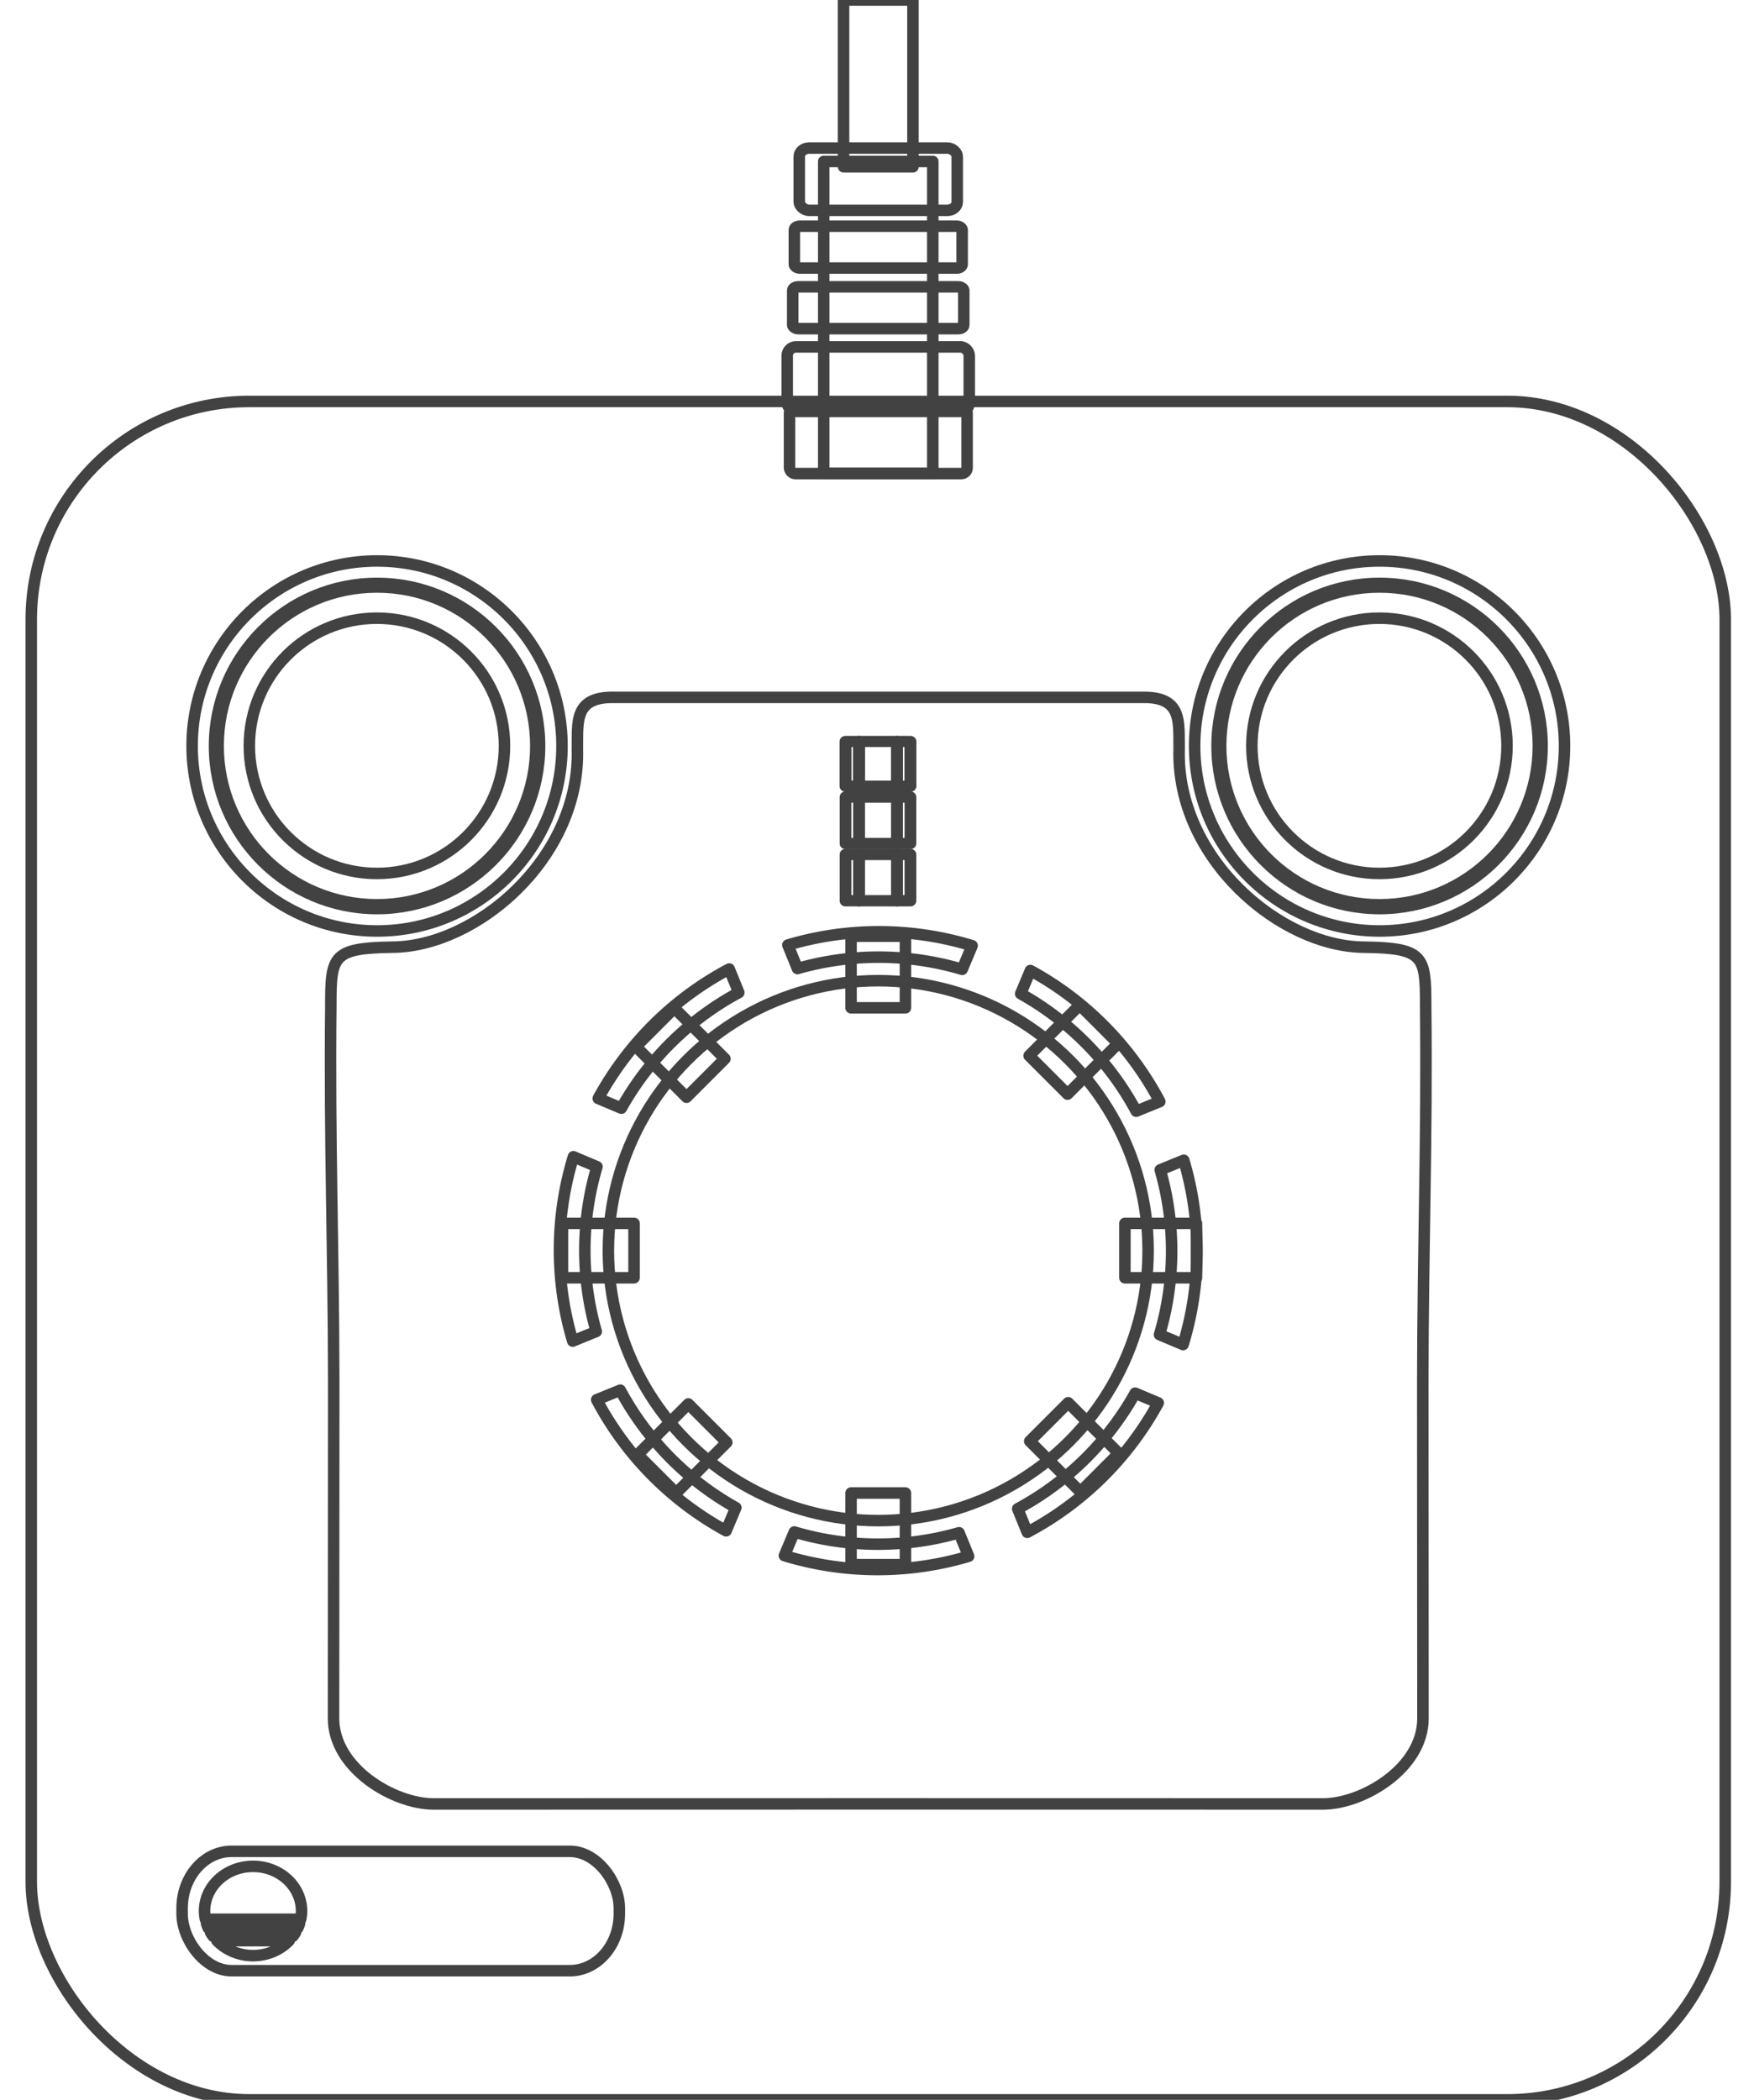 <?xml version="1.0" encoding="UTF-8" standalone="no"?>
<!-- Generator: Adobe Illustrator 19.0.0, SVG Export Plug-In . SVG Version: 6.00 Build 0)  -->

<svg
   version="1.1"
   id="Layer_1"
   x="0px"
   y="0px"
   viewBox="0 0 122 146"
   xml:space="preserve"
   sodipodi:docname="vic20.svg"
   inkscape:version="1.2.2 (732a01da63, 2022-12-09)"
   width="122"
   height="146"
   xmlns:inkscape="http://www.inkscape.org/namespaces/inkscape"
   xmlns:sodipodi="http://sodipodi.sourceforge.net/DTD/sodipodi-0.dtd"
   xmlns="http://www.w3.org/2000/svg"
   xmlns:svg="http://www.w3.org/2000/svg"
   xmlns:rdf="http://www.w3.org/1999/02/22-rdf-syntax-ns#"
   xmlns:cc="http://creativecommons.org/ns#"
   xmlns:dc="http://purl.org/dc/elements/1.1/"><defs
   id="defs41"><inkscape:path-effect
   effect="bend_path"
   id="path-effect4794"
   is_visible="true"
   bendpath="m 64.82,97.223 h 14.754"
   prop_scale="1"
   scale_y_rel="false"
   vertical="false"
   lpeversion="0"
   hide_knot="false" /><inkscape:path-effect
   effect="bend_path"
   id="path-effect4791"
   is_visible="true"
   bendpath="m 64.92,97.223 h 14.754"
   prop_scale="1"
   scale_y_rel="false"
   vertical="false"
   lpeversion="0"
   hide_knot="false" />
	
	
	
	
	

		
		
	
		
		
	
			
			
		</defs><sodipodi:namedview
   pagecolor="#434242"
   bordercolor="#434242"
   borderopacity="1"
   objecttolerance="10"
   gridtolerance="10"
   guidetolerance="10"
   inkscape:pageopacity="0"
   inkscape:pageshadow="2"
   inkscape:window-width="1920"
   inkscape:window-height="1009"
   id="namedview39"
   showgrid="true"
   inkscape:zoom="2.5018343"
   inkscape:cx="68.94941"
   inkscape:cy="47.964807"
   inkscape:window-x="-8"
   inkscape:window-y="-8"
   inkscape:window-maximized="1"
   inkscape:current-layer="Layer_1"
   inkscape:showpageshadow="0"
   inkscape:pagecheckerboard="1"
   inkscape:deskcolor="#434242" />

<g
   id="g6496"
   style="fill:none;stroke:#434242;stroke-width:0.8;stroke-dasharray:none;stroke-opacity:1"
   transform="translate(-26)"><rect
     ry="0"
     rx="0"
     y="0"
     x="84.674"
     height="11.594"
     width="4.827"
     id="rect4932"
     style="opacity:1;fill:none;fill-opacity:1;stroke:#434242;stroke-width:0.8;stroke-linecap:butt;stroke-linejoin:round;stroke-miterlimit:4;stroke-dasharray:none;stroke-dashoffset:0;stroke-opacity:1;paint-order:normal" /><rect
     y="11.226"
     x="83.295"
     height="21.683"
     width="7.585"
     id="rect4880"
     style="opacity:1;fill:none;fill-opacity:1;stroke:#434242;stroke-width:0.8;stroke-linecap:butt;stroke-linejoin:round;stroke-miterlimit:4;stroke-dasharray:none;stroke-dashoffset:0;stroke-opacity:1;paint-order:normal" /><rect
     ry="0.254"
     rx="0.38"
     y="15.728"
     x="81.252"
     height="2.909"
     width="11.671"
     id="rect5083-1-0-8-5-3-0-0-9"
     style="opacity:1;fill:none;fill-opacity:1;stroke:#434242;stroke-width:0.8;stroke-linecap:butt;stroke-linejoin:round;stroke-miterlimit:4;stroke-dasharray:none;stroke-dashoffset:0;stroke-opacity:1;paint-order:normal" /><rect
     ry="0.606"
     rx="0.603"
     y="24.119"
     x="80.756"
     height="4.487"
     width="12.661"
     id="rect5083-1-0-8-5-3-0"
     style="opacity:1;fill:none;fill-opacity:1;stroke:#434242;stroke-width:0.8;stroke-linecap:butt;stroke-linejoin:round;stroke-miterlimit:4;stroke-dasharray:none;stroke-dashoffset:0;stroke-opacity:1;paint-order:normal" /><rect
     ry="0.254"
     rx="0.387"
     y="19.942"
     x="81.138"
     height="2.909"
     width="11.898"
     id="rect5083-1-0-8-5-3-0-0"
     style="opacity:1;fill:none;fill-opacity:1;stroke:#434242;stroke-width:0.8;stroke-linecap:butt;stroke-linejoin:round;stroke-miterlimit:4;stroke-dasharray:none;stroke-dashoffset:0;stroke-opacity:1;paint-order:normal" /><rect
     ry="0.584"
     rx="0.696"
     y="10.294"
     x="81.593"
     height="4.331"
     width="10.988"
     id="rect5083-1-0-8-5"
     style="opacity:1;fill:none;fill-opacity:1;stroke:#434242;stroke-width:0.8;stroke-linecap:butt;stroke-linejoin:round;stroke-miterlimit:4;stroke-dasharray:none;stroke-dashoffset:0;stroke-opacity:1;paint-order:normal" /><rect
     ry="0.402"
     rx="0.402"
     y="28.311"
     x="80.915"
     height="4.615"
     width="12.353"
     id="rect5083-1-0-8-5-3"
     style="opacity:1;fill:none;fill-opacity:1;stroke:#434242;stroke-width:0.8;stroke-linecap:butt;stroke-linejoin:round;stroke-miterlimit:4;stroke-dasharray:none;stroke-dashoffset:0;stroke-opacity:1;paint-order:normal" /><rect
     rx="15.161"
     ry="15.161"
     y="27.912"
     x="28.174"
     height="118.088"
     width="117.826"
     id="rect4978"
     style="opacity:1;fill:none;fill-opacity:1;stroke:#434242;stroke-width:0.8;stroke-linecap:butt;stroke-linejoin:round;stroke-miterlimit:4;stroke-dasharray:none;stroke-dashoffset:0;stroke-opacity:1;paint-order:normal" /><g
     style="fill:none;fill-opacity:1;stroke:#434242;stroke-width:1.05;stroke-dasharray:none;stroke-opacity:1"
     transform="matrix(0.762,0,0,0.762,30.199,31.058)"
     id="g8">
				<circle
   cx="28.9"
   cy="27.3"
   r="14.5"
   id="circle6"
   style="fill:none;fill-opacity:1;stroke:#434242;stroke-width:1.05;stroke-dasharray:none;stroke-opacity:1" />
			</g><path
     style="fill:none;fill-opacity:1;stroke:#434242;stroke-width:0.8;stroke-dasharray:none;stroke-opacity:1"
     inkscape:connector-curvature="0"
     id="path30"
     d="m 65.09,51.866 c 0,7.094 -5.769,12.864 -12.864,12.864 -7.094,0 -12.864,-5.769 -12.864,-12.864 0,-7.094 5.769,-12.864 12.864,-12.864 7.094,0 12.864,5.769 12.864,12.864 z M 52.226,40.562 c -6.237,0 -11.304,5.067 -11.304,11.304 0,6.237 5.067,11.304 11.304,11.304 6.237,0 11.304,-5.067 11.304,-11.304 0,-6.237 -5.067,-11.304 -11.304,-11.304 z" /><path
     inkscape:connector-curvature="0"
     id="rect4815"
     d="m 68.721,48.488 c -2.834,-0.06 -2.529,1.746 -2.562,3.595 0.214,7.595 -7.049,13.748 -12.883,13.773 -4.135,0.059 -4.265,0.619 -4.265,4.015 -0.103,9.642 0.188,16.489 0.201,26.132 l -0.013,23.47 c 0,3.458 4.16,5.952 6.965,5.953 l 30.923,-0.006 30.923,0.006 c 2.805,-8e-4 6.965,-2.495 6.965,-5.953 l -0.013,-23.47 c 0.013,-9.643 0.304,-16.491 0.201,-26.132 0,-3.395 -0.13,-3.956 -4.265,-4.015 -5.834,-0.025 -13.098,-6.178 -12.883,-13.773 -0.034,-1.849 0.272,-3.655 -2.562,-3.595 H 90.218 83.956 Z"
     style="opacity:1;fill:none;fill-opacity:1;stroke:#434242;stroke-width:0.8;stroke-linecap:butt;stroke-linejoin:round;stroke-miterlimit:4;stroke-dasharray:none;stroke-dashoffset:0;stroke-opacity:1;paint-order:normal" /><g
     transform="matrix(0.875,0,0,0.816,24.841,23.553)"
     id="g5237-9-4"
     style="fill:none;stroke:#434242;stroke-width:0.947;stroke-dasharray:none;stroke-opacity:1"><path
       style="opacity:1;fill:none;fill-opacity:1;stroke:#434242;stroke-width:0.947;stroke-linecap:butt;stroke-linejoin:round;stroke-miterlimit:4;stroke-dasharray:none;stroke-dashoffset:0;stroke-opacity:1;paint-order:normal"
       d="m 69.607,34.312 h 3.019 v 3.812 h -3.019 z"
       id="rect4778-9-2-6-22-8"
       inkscape:connector-curvature="0" /><path
       style="opacity:1;fill:none;fill-opacity:1;stroke:#434242;stroke-width:0.947;stroke-linecap:butt;stroke-linejoin:round;stroke-miterlimit:4;stroke-dasharray:none;stroke-dashoffset:0;stroke-opacity:1;paint-order:normal"
       d="m 68.537,34.312 h 1.07 v 3.812 h -1.07 z"
       id="rect4778-9-2-6-5-4-1"
       inkscape:connector-curvature="0" /><path
       style="opacity:1;fill:none;fill-opacity:1;stroke:#434242;stroke-width:0.947;stroke-linecap:butt;stroke-linejoin:round;stroke-miterlimit:4;stroke-dasharray:none;stroke-dashoffset:0;stroke-opacity:1;paint-order:normal"
       d="m 72.626,34.312 h 1.07 v 3.812 h -1.07 z"
       id="rect4778-9-2-6-5-8-77-2"
       inkscape:connector-curvature="0" /></g><path
     inkscape:connector-curvature="0"
     id="path4796"
     d="m 93.605,65.75 a 22.187,22.187 0 0 0 -12.804,-0.044 l 0.667,1.636 a 20.439,20.439 0 0 1 11.457,0.054 l 0.691,-1.642 a 22.187,22.187 0 0 0 -0.011,-0.005 z m 4.065,1.731 -0.677,1.61 a 20.439,20.439 0 0 1 8.037,8.169 l 1.64,-0.669 a 22.187,22.187 0 0 0 -9,-9.111 z m 10.668,13.19 -1.638,0.668 A 20.439,20.439 0 0 1 106.65,92.795 l 1.64,0.69 a 22.187,22.187 0 0 0 0.048,-12.814 z M 76.721,67.375 a 22.187,22.187 0 0 0 -9.109,8.999 l 1.606,0.676 a 20.439,20.439 0 0 1 8.17,-8.037 z m -10.837,13.054 a 22.187,22.187 0 0 0 -0.048,12.814 L 67.472,92.576 a 20.439,20.439 0 0 1 0.05,-11.457 z m 39.072,16.436 a 20.439,20.439 0 0 1 -8.17,8.037 l 0.667,1.636 a 22.187,22.187 0 0 0 9.108,-8.998 z M 69.142,96.656 67.504,97.323 a 22.187,22.187 0 0 0 9,9.111 l 0.677,-1.609 a 20.439,20.439 0 0 1 -8.039,-8.168 z m 23.564,9.915 a 20.439,20.439 0 0 1 -11.457,-0.054 l -0.691,1.642 a 22.187,22.187 0 0 0 12.815,0.046 z"
     style="opacity:1;fill:none;fill-opacity:1;stroke:#434242;stroke-width:0.8;stroke-linecap:butt;stroke-linejoin:round;stroke-miterlimit:4;stroke-dasharray:none;stroke-dashoffset:0;stroke-opacity:1;paint-order:normal" /><rect
     transform="rotate(135)"
     inkscape:transform-center-y="-3.3040202"
     inkscape:transform-center-x="0.1335562"
     y="-144.863"
     x="-1.957"
     height="4.979"
     width="3.782"
     id="rect4778-9-2-3-0-4-0-5-9"
     style="opacity:1;fill:none;fill-opacity:1;stroke:#434242;stroke-width:0.8;stroke-linecap:butt;stroke-linejoin:round;stroke-miterlimit:4;stroke-dasharray:none;stroke-dashoffset:0;stroke-opacity:1;paint-order:normal" /><rect
     transform="rotate(45)"
     inkscape:transform-center-y="0.13355563"
     inkscape:transform-center-x="3.3040195"
     y="-22.076"
     x="120.901"
     height="4.979"
     width="3.782"
     id="rect4778-9-2-3-0-4"
     style="opacity:1;fill:none;fill-opacity:1;stroke:#434242;stroke-width:0.8;stroke-linecap:butt;stroke-linejoin:round;stroke-miterlimit:4;stroke-dasharray:none;stroke-dashoffset:0;stroke-opacity:1;paint-order:normal" /><rect
     inkscape:transform-center-y="-16.798768"
     inkscape:transform-center-x="-13.656553"
     transform="rotate(-90)"
     y="65.122"
     x="-88.842"
     height="4.979"
     width="3.782"
     id="rect4778-9-2"
     style="opacity:1;fill:none;fill-opacity:1;stroke:#434242;stroke-width:0.8;stroke-linecap:butt;stroke-linejoin:round;stroke-miterlimit:4;stroke-dasharray:none;stroke-dashoffset:0;stroke-opacity:1;paint-order:normal" /><rect
     inkscape:transform-center-y="-16.798768"
     inkscape:transform-center-x="-13.656553"
     transform="rotate(-90)"
     y="104.243"
     x="-88.842"
     height="4.979"
     width="3.782"
     id="rect4778-9-2-3"
     style="opacity:1;fill:none;fill-opacity:1;stroke:#434242;stroke-width:0.8;stroke-linecap:butt;stroke-linejoin:round;stroke-miterlimit:4;stroke-dasharray:none;stroke-dashoffset:0;stroke-opacity:1;paint-order:normal" /><rect
     transform="rotate(45)"
     inkscape:transform-center-y="0.13355563"
     inkscape:transform-center-x="3.3040195"
     y="16.784"
     x="121.263"
     height="4.979"
     width="3.782"
     id="rect4778-9-2-3-0-4-0"
     style="opacity:1;fill:none;fill-opacity:1;stroke:#434242;stroke-width:0.8;stroke-linecap:butt;stroke-linejoin:round;stroke-miterlimit:4;stroke-dasharray:none;stroke-dashoffset:0;stroke-opacity:1;paint-order:normal" /><rect
     transform="rotate(135)"
     inkscape:transform-center-y="-3.3040202"
     inkscape:transform-center-x="0.1335562"
     y="-106.093"
     x="-1.987"
     height="4.979"
     width="3.782"
     id="rect4778-9-2-3-0-4-0-5"
     style="opacity:1;fill:none;fill-opacity:1;stroke:#434242;stroke-width:0.8;stroke-linecap:butt;stroke-linejoin:round;stroke-miterlimit:4;stroke-dasharray:none;stroke-dashoffset:0;stroke-opacity:1;paint-order:normal" /><rect
     rx="3.441"
     ry="3.957"
     y="128.72"
     x="38.666"
     height="8.299"
     width="30.412"
     id="rect5077"
     style="opacity:1;fill:none;fill-opacity:1;stroke:#434242;stroke-width:0.8;stroke-linecap:butt;stroke-linejoin:round;stroke-miterlimit:4;stroke-dasharray:none;stroke-dashoffset:0;stroke-opacity:1;paint-order:normal" /><g
     transform="matrix(0.875,0,0,0.844,24.841,30.452)"
     id="g5237"
     style="fill:none;stroke:#434242;stroke-width:0.931;stroke-dasharray:none;stroke-opacity:1"><path
       style="opacity:1;fill:none;fill-opacity:1;stroke:#434242;stroke-width:0.931;stroke-linecap:butt;stroke-linejoin:round;stroke-miterlimit:4;stroke-dasharray:none;stroke-dashoffset:0;stroke-opacity:1;paint-order:normal"
       d="m 69.607,34.312 h 3.019 v 3.812 h -3.019 z"
       id="rect4778-9-2-6"
       inkscape:connector-curvature="0" /><path
       style="opacity:1;fill:none;fill-opacity:1;stroke:#434242;stroke-width:0.931;stroke-linecap:butt;stroke-linejoin:round;stroke-miterlimit:4;stroke-dasharray:none;stroke-dashoffset:0;stroke-opacity:1;paint-order:normal"
       d="m 68.537,34.312 h 1.07 v 3.812 h -1.07 z"
       id="rect4778-9-2-6-5"
       inkscape:connector-curvature="0" /><path
       style="opacity:1;fill:none;fill-opacity:1;stroke:#434242;stroke-width:0.931;stroke-linecap:butt;stroke-linejoin:round;stroke-miterlimit:4;stroke-dasharray:none;stroke-dashoffset:0;stroke-opacity:1;paint-order:normal"
       d="m 72.626,34.312 h 1.07 v 3.812 h -1.07 z"
       id="rect4778-9-2-6-5-8"
       inkscape:connector-curvature="0" /></g><g
     transform="matrix(0.875,0,0,0.847,24.841,26.356)"
     id="g5237-9"
     style="fill:none;stroke:#434242;stroke-width:0.929;stroke-dasharray:none;stroke-opacity:1"><path
       style="opacity:1;fill:none;fill-opacity:1;stroke:#434242;stroke-width:0.929;stroke-linecap:butt;stroke-linejoin:round;stroke-miterlimit:4;stroke-dasharray:none;stroke-dashoffset:0;stroke-opacity:1;paint-order:normal"
       d="m 69.607,34.312 h 3.019 v 3.812 h -3.019 z"
       id="rect4778-9-2-6-22"
       inkscape:connector-curvature="0" /><path
       style="opacity:1;fill:none;fill-opacity:1;stroke:#434242;stroke-width:0.929;stroke-linecap:butt;stroke-linejoin:round;stroke-miterlimit:4;stroke-dasharray:none;stroke-dashoffset:0;stroke-opacity:1;paint-order:normal"
       d="m 68.537,34.312 h 1.07 v 3.812 h -1.07 z"
       id="rect4778-9-2-6-5-4"
       inkscape:connector-curvature="0" /><path
       style="opacity:1;fill:none;fill-opacity:1;stroke:#434242;stroke-width:0.929;stroke-linecap:butt;stroke-linejoin:round;stroke-miterlimit:4;stroke-dasharray:none;stroke-dashoffset:0;stroke-opacity:1;paint-order:normal"
       d="m 72.626,34.312 h 1.07 v 3.812 h -1.07 z"
       id="rect4778-9-2-6-5-8-77"
       inkscape:connector-curvature="0" /></g><g
     style="fill:none;fill-opacity:1;stroke:#434242;stroke-width:1.05;stroke-dasharray:none;stroke-opacity:1"
     transform="matrix(0.762,0,0,0.762,99.93,31.058)"
     id="g8-6"><circle
       cx="28.9"
       cy="27.3"
       r="14.5"
       id="circle6-9"
       style="fill:none;fill-opacity:1;stroke:#434242;stroke-width:1.05;stroke-dasharray:none;stroke-opacity:1" /></g><path
     style="fill:none;fill-opacity:1;stroke:#434242;stroke-width:0.8;stroke-dasharray:none;stroke-opacity:1"
     inkscape:connector-curvature="0"
     id="path30-3"
     d="m 134.821,51.866 c 0,7.094 -5.769,12.864 -12.864,12.864 -7.094,0 -12.864,-5.769 -12.864,-12.864 0,-7.094 5.769,-12.864 12.864,-12.864 7.094,0 12.864,5.769 12.864,12.864 z M 121.957,40.562 c -6.237,0 -11.304,5.067 -11.304,11.304 0,6.237 5.067,11.304 11.304,11.304 6.237,0 11.304,-5.067 11.304,-11.304 0,-6.237 -5.067,-11.304 -11.304,-11.304 z" /><g
     style="fill:none;fill-opacity:1;stroke:#434242;stroke-width:1.306;stroke-dasharray:none;stroke-opacity:1"
     transform="matrix(0.612,0,0,0.612,34.529,35.148)"
     id="g8-69"><circle
       cx="28.9"
       cy="27.3"
       r="14.5"
       id="circle6-2"
       style="fill:none;fill-opacity:1;stroke:#434242;stroke-width:1.306;stroke-dasharray:none;stroke-opacity:1" /></g><g
     style="fill:none;fill-opacity:1;stroke:#434242;stroke-width:1.306;stroke-dasharray:none;stroke-opacity:1"
     transform="matrix(0.612,0,0,0.612,104.26,35.148)"
     id="g8-69-2"><circle
       cx="28.9"
       cy="27.3"
       r="14.5"
       id="circle6-2-4"
       style="fill:none;fill-opacity:1;stroke:#434242;stroke-width:1.306;stroke-dasharray:none;stroke-opacity:1" /></g><path
     inkscape:connector-curvature="0"
     id="path4991"
     d="m 43.601,129.765 a 3.373,3.104 0 0 0 -3.374,3.104 3.373,3.104 0 0 0 0.062,0.574 h 6.623 a 3.373,3.104 0 0 0 0.062,-0.574 3.373,3.104 0 0 0 -3.372,-3.104 z m -3.234,3.98 a 3.373,3.104 0 0 0 0.118,0.306 h 6.229 a 3.373,3.104 0 0 0 0.12,-0.306 z m 0.276,0.608 a 3.373,3.104 0 0 0 0.186,0.276 h 5.541 a 3.373,3.104 0 0 0 0.188,-0.276 z m 0.446,0.578 a 3.373,3.104 0 0 0 2.513,1.043 3.373,3.104 0 0 0 2.509,-1.043 z"
     style="opacity:1;fill:none;fill-opacity:1;stroke:#434242;stroke-width:0.8;stroke-linecap:butt;stroke-linejoin:round;stroke-miterlimit:4;stroke-dasharray:none;stroke-dashoffset:0;stroke-opacity:1;paint-order:normal" /><rect
     inkscape:transform-center-y="-0.016569883"
     inkscape:transform-center-x="0.036263862"
     y="65.093"
     x="85.196"
     height="4.979"
     width="3.782"
     id="rect4778-9-2-3-0"
     style="opacity:1;fill:none;fill-opacity:1;stroke:#434242;stroke-width:0.8;stroke-linecap:butt;stroke-linejoin:round;stroke-miterlimit:4;stroke-dasharray:none;stroke-dashoffset:0;stroke-opacity:1;paint-order:normal" /><rect
     y="103.808"
     x="85.196"
     height="4.979"
     width="3.782"
     id="rect4778-9-2-8"
     style="opacity:1;fill:none;fill-opacity:1;stroke:#434242;stroke-width:0.8;stroke-linecap:butt;stroke-linejoin:round;stroke-miterlimit:4;stroke-dasharray:none;stroke-dashoffset:0;stroke-opacity:1;paint-order:normal" /><circle
     r="18.771"
     cx="87.087"
     cy="86.956"
     id="circle34"
     style="opacity:1;fill:none;fill-opacity:1;stroke:#434242;stroke-width:0.8;stroke-dasharray:none;stroke-opacity:1" /></g></svg>
